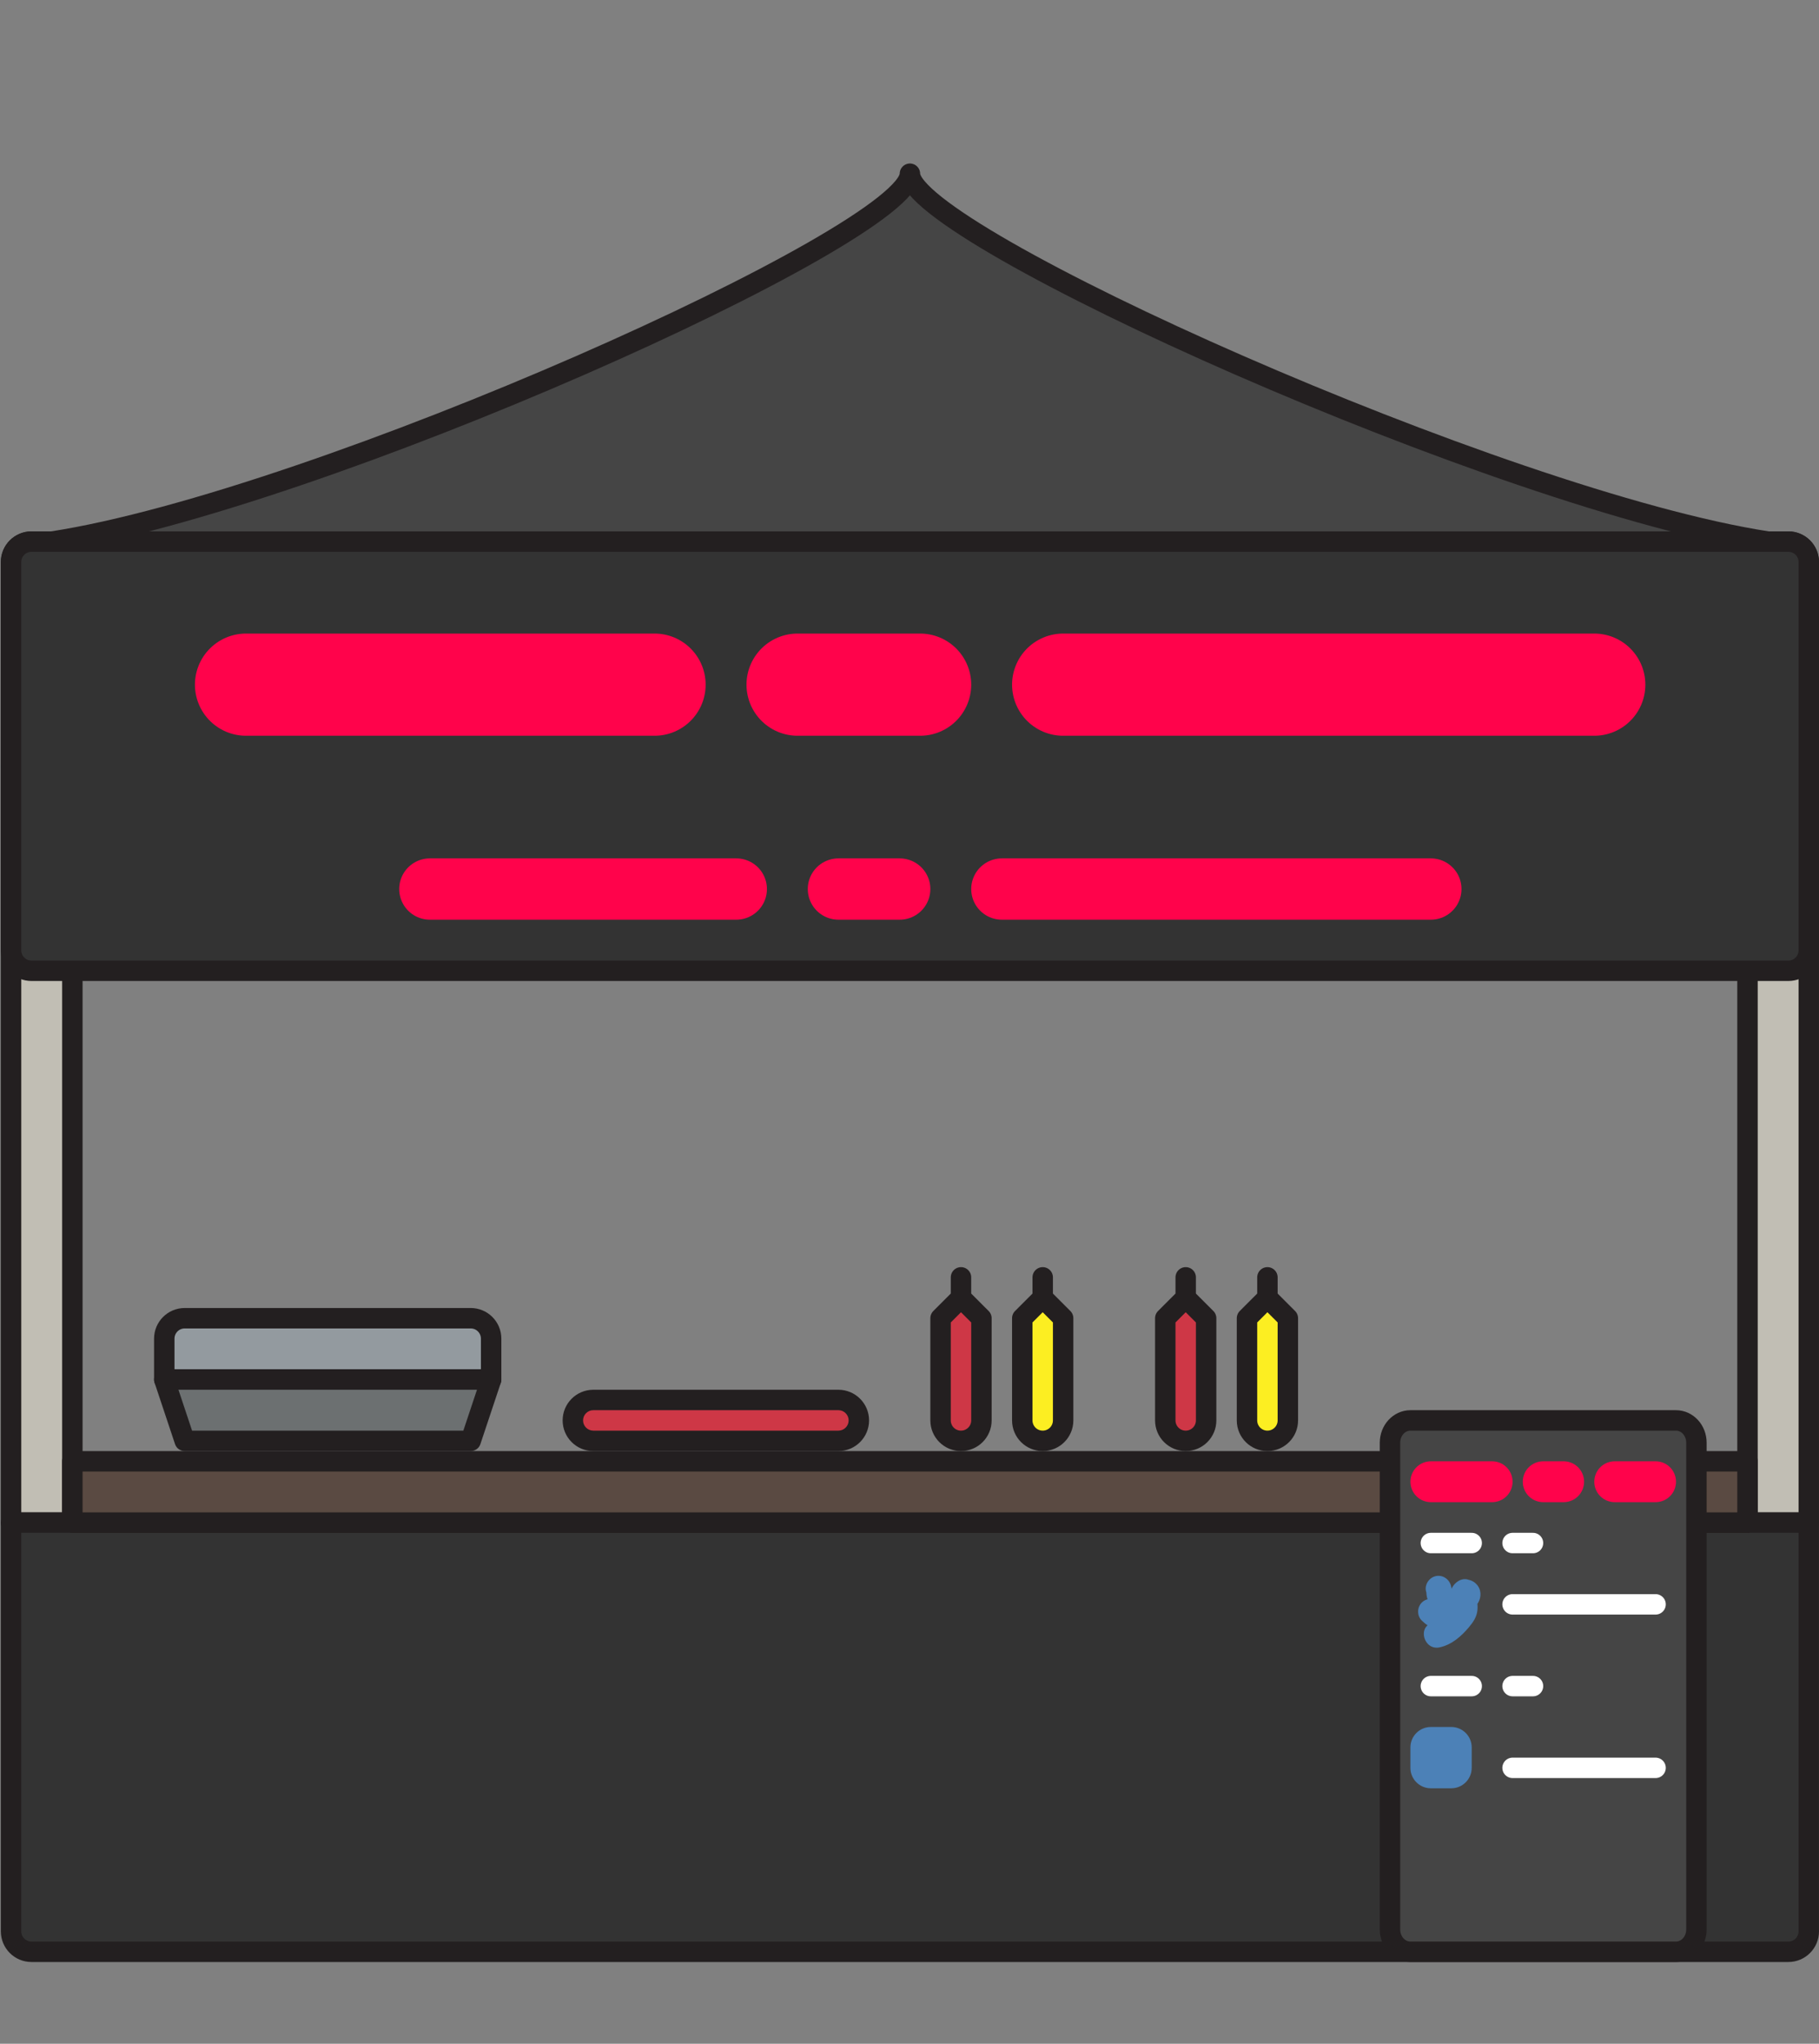 <svg xmlns="http://www.w3.org/2000/svg" width="356.167" height="400" viewBox="0 0 356.167 400"><rect x="0" y="0" width="356.167" height="400" fill="#808080" stroke="none"/><path fill="#C1BEB4" stroke="#231F20" stroke-width="4" stroke-linecap="round" stroke-linejoin="round" stroke-miterlimit="10" d="M2.167 150h12v148h-12zM342.166 150h12v148h-12z"/><path fill="#454545" stroke="#231F20" stroke-width="4" stroke-linecap="round" stroke-linejoin="round" stroke-miterlimit="10" d="M350.166 106h-4c-52-8-168-60-168-72 0 12-116 64-168 72h-4c-2.208 0-4 1.79-4 4v40h352v-40c0-2.21-1.79-4-4-4z"/><path fill="#333" stroke="#231F20" stroke-width="4" stroke-linecap="round" stroke-linejoin="round" stroke-miterlimit="10" d="M354.166 186c0 2.21-1.79 4-4 4h-344c-2.208 0-4-1.79-4-4v-76c0-2.21 1.792-4 4-4h344c2.21 0 4 1.79 4 4v76zM354.166 378c0 2.21-1.79 4-4 4h-344c-2.208 0-4-1.79-4-4v-80h352v80z"/><path fill="#5A4A42" stroke="#231F20" stroke-width="4" stroke-linecap="round" stroke-linejoin="round" stroke-miterlimit="10" d="M14.167 286h328v12h-328z"/><path fill="#939A9F" stroke="#231F20" stroke-width="4" stroke-linecap="round" stroke-linejoin="round" stroke-miterlimit="10" d="M96.167 262c0-2.21-1.79-4-4-4h-56c-2.21 0-4 1.79-4 4v8h64v-8z"/><path fill="#6C7071" stroke="#231F20" stroke-width="4" stroke-linecap="round" stroke-linejoin="round" stroke-miterlimit="10" d="M36.167 282l-4-12h64l-4 12z"/><path fill="#CE3746" stroke="#231F20" stroke-width="4" stroke-linecap="round" stroke-linejoin="round" stroke-miterlimit="10" d="M116.167 278h48"/><path fill="#CE3746" d="M116.167 282c-2.206 0-4-1.794-4-4s1.794-4 4-4h48c2.206 0 4 1.794 4 4s-1.794 4-4 4h-48z"/><path fill="#231F20" d="M164.167 276c1.104 0 2 .896 2 2s-.896 2-2 2h-48c-1.104 0-2-.896-2-2s.896-2 2-2h48m0-4h-48c-3.31 0-6 2.69-6 6s2.69 6 6 6h48c3.31 0 6-2.69 6-6s-2.69-6-6-6z"/><path fill="#FCEE22" stroke="#231F20" stroke-width="4" stroke-linecap="round" stroke-linejoin="round" stroke-miterlimit="10" d="M208.166 258v20c0 2.21-1.79 4-4 4s-4-1.79-4-4v-20l4-4 4 4zM204.166 254v-4"/><path fill="#CE3746" stroke="#231F20" stroke-width="4" stroke-linecap="round" stroke-linejoin="round" stroke-miterlimit="10" d="M192.166 258v20c0 2.21-1.79 4-4 4s-4-1.79-4-4v-20l4-4 4 4zM188.166 254v-4"/><path fill="#FCEE22" stroke="#231F20" stroke-width="4" stroke-linecap="round" stroke-linejoin="round" stroke-miterlimit="10" d="M252.166 258v20c0 2.21-1.79 4-4 4s-4-1.79-4-4v-20l4-4 4 4zM248.166 254v-4"/><path fill="#CE3746" stroke="#231F20" stroke-width="4" stroke-linecap="round" stroke-linejoin="round" stroke-miterlimit="10" d="M236.166 258v20c0 2.21-1.79 4-4 4s-4-1.79-4-4v-20l4-4 4 4zM232.166 254v-4"/><path fill="#454545" stroke="#231F20" stroke-width="4" stroke-linecap="round" stroke-linejoin="round" stroke-miterlimit="10" d="M332.166 282.363c0-2.41-1.79-4.363-4-4.363h-52c-2.21 0-4 1.954-4 4.363v95.273c0 2.41 1.79 4.363 4 4.363h52c2.21 0 4-1.955 4-4.364v-95.273z"/><path fill="none" stroke="#fff" stroke-width="4" stroke-linecap="round" stroke-linejoin="round" stroke-miterlimit="10" d="M280.166 302h8"/><path fill="none" stroke="#FF034B" stroke-width="8" stroke-linecap="round" stroke-linejoin="round" stroke-miterlimit="10" d="M280.166 290h12M302.166 290h4M316.166 290h8"/><path fill="none" stroke="#fff" stroke-width="4" stroke-linecap="round" stroke-linejoin="round" stroke-miterlimit="10" d="M296.166 302h4M280.166 330h8M296.166 330h4M296.166 314h28M296.166 346h28"/><path fill="#4C81B7" d="M285.572 309.426c-2.234 1.307-2.348 4.993.435 5.76 2.94.808 5.17-3.06 3.02-5.21-.917-.916-2.412-1.127-3.538-.467-1.38.807-1.456 2.32-1.19 3.716.23 1.22-.105 1.604-.89 2.498-.77.878-1.686 1.612-2.824 1.866-3.146.704-1.812 5.524 1.33 4.822 2.364-.53 4.18-2.128 5.71-3.943.844-1.003 1.53-2.006 1.663-3.343.11-1.134-.142-2.167-.158-3.27l-.342 1.26c.04-.06.08-.124.12-.187-.5.383-.996.766-1.494 1.15.1-.02.197-.036.296-.054l-1.927-.252-.568-.52c-.114-.42-.228-.842-.34-1.263 0 .1.002.197.003.296l.342-1.262.518-.43c.42-.115.84-.23 1.262-.343-.11.01-.22.017-.328.023l1.262.342.592.572.34 1.262-.77 1.292c2.777-1.627.263-5.95-2.526-4.316zM284.75 311c-.304.003-.607.01-.91 0-.287-.022-.247-.013.117.03-.564-.093.432.28-.055 0 .522.574.653.683.392.323-.33-.483-.076-.62-.004.373-.036-.496-.064-.997-.213-1.475-.406-1.3-1.73-2.115-3.076-1.745-1.278.353-2.15 1.775-1.745 3.076.206.66.007-.487.035.146.027.59.112 1.095.386 1.62.39.747.885 1.388 1.562 1.895 1 .752 2.316.768 3.512.76 1.362-.01 2.5-1.13 2.5-2.5 0-1.354-1.137-2.508-2.5-2.5zM284.333 313.5c-.75.026-1.56.184-2.188.24-.58.053-.148.06.11.17-.234-.145-.233-.13.003.046-.112-.1-.22-.2-.326-.307-.975-.952-2.563-.973-3.535 0-.955.953-.975 2.583 0 3.534.707.69 1.533 1.302 2.532 1.465 1.19.193 2.317-.112 3.402-.15 1.36-.046 2.5-1.1 2.5-2.5 0-1.326-1.136-2.546-2.5-2.5zM288.166 346c0 2.21-1.79 4-4 4h-4c-2.21 0-4-1.79-4-4v-4c0-2.21 1.79-4 4-4h4c2.21 0 4 1.79 4 4v4z"/><g fill="none" stroke="#FF034B" stroke-width="20" stroke-linecap="round" stroke-linejoin="round" stroke-miterlimit="10"><path d="M48.167 134h80M156.167 134h24M208.166 134h104"/></g><g fill="none" stroke="#FF034B" stroke-width="12" stroke-linecap="round" stroke-linejoin="round" stroke-miterlimit="10"><path d="M84.167 174h60M164.167 174h12M196.166 174h84"/></g></svg>